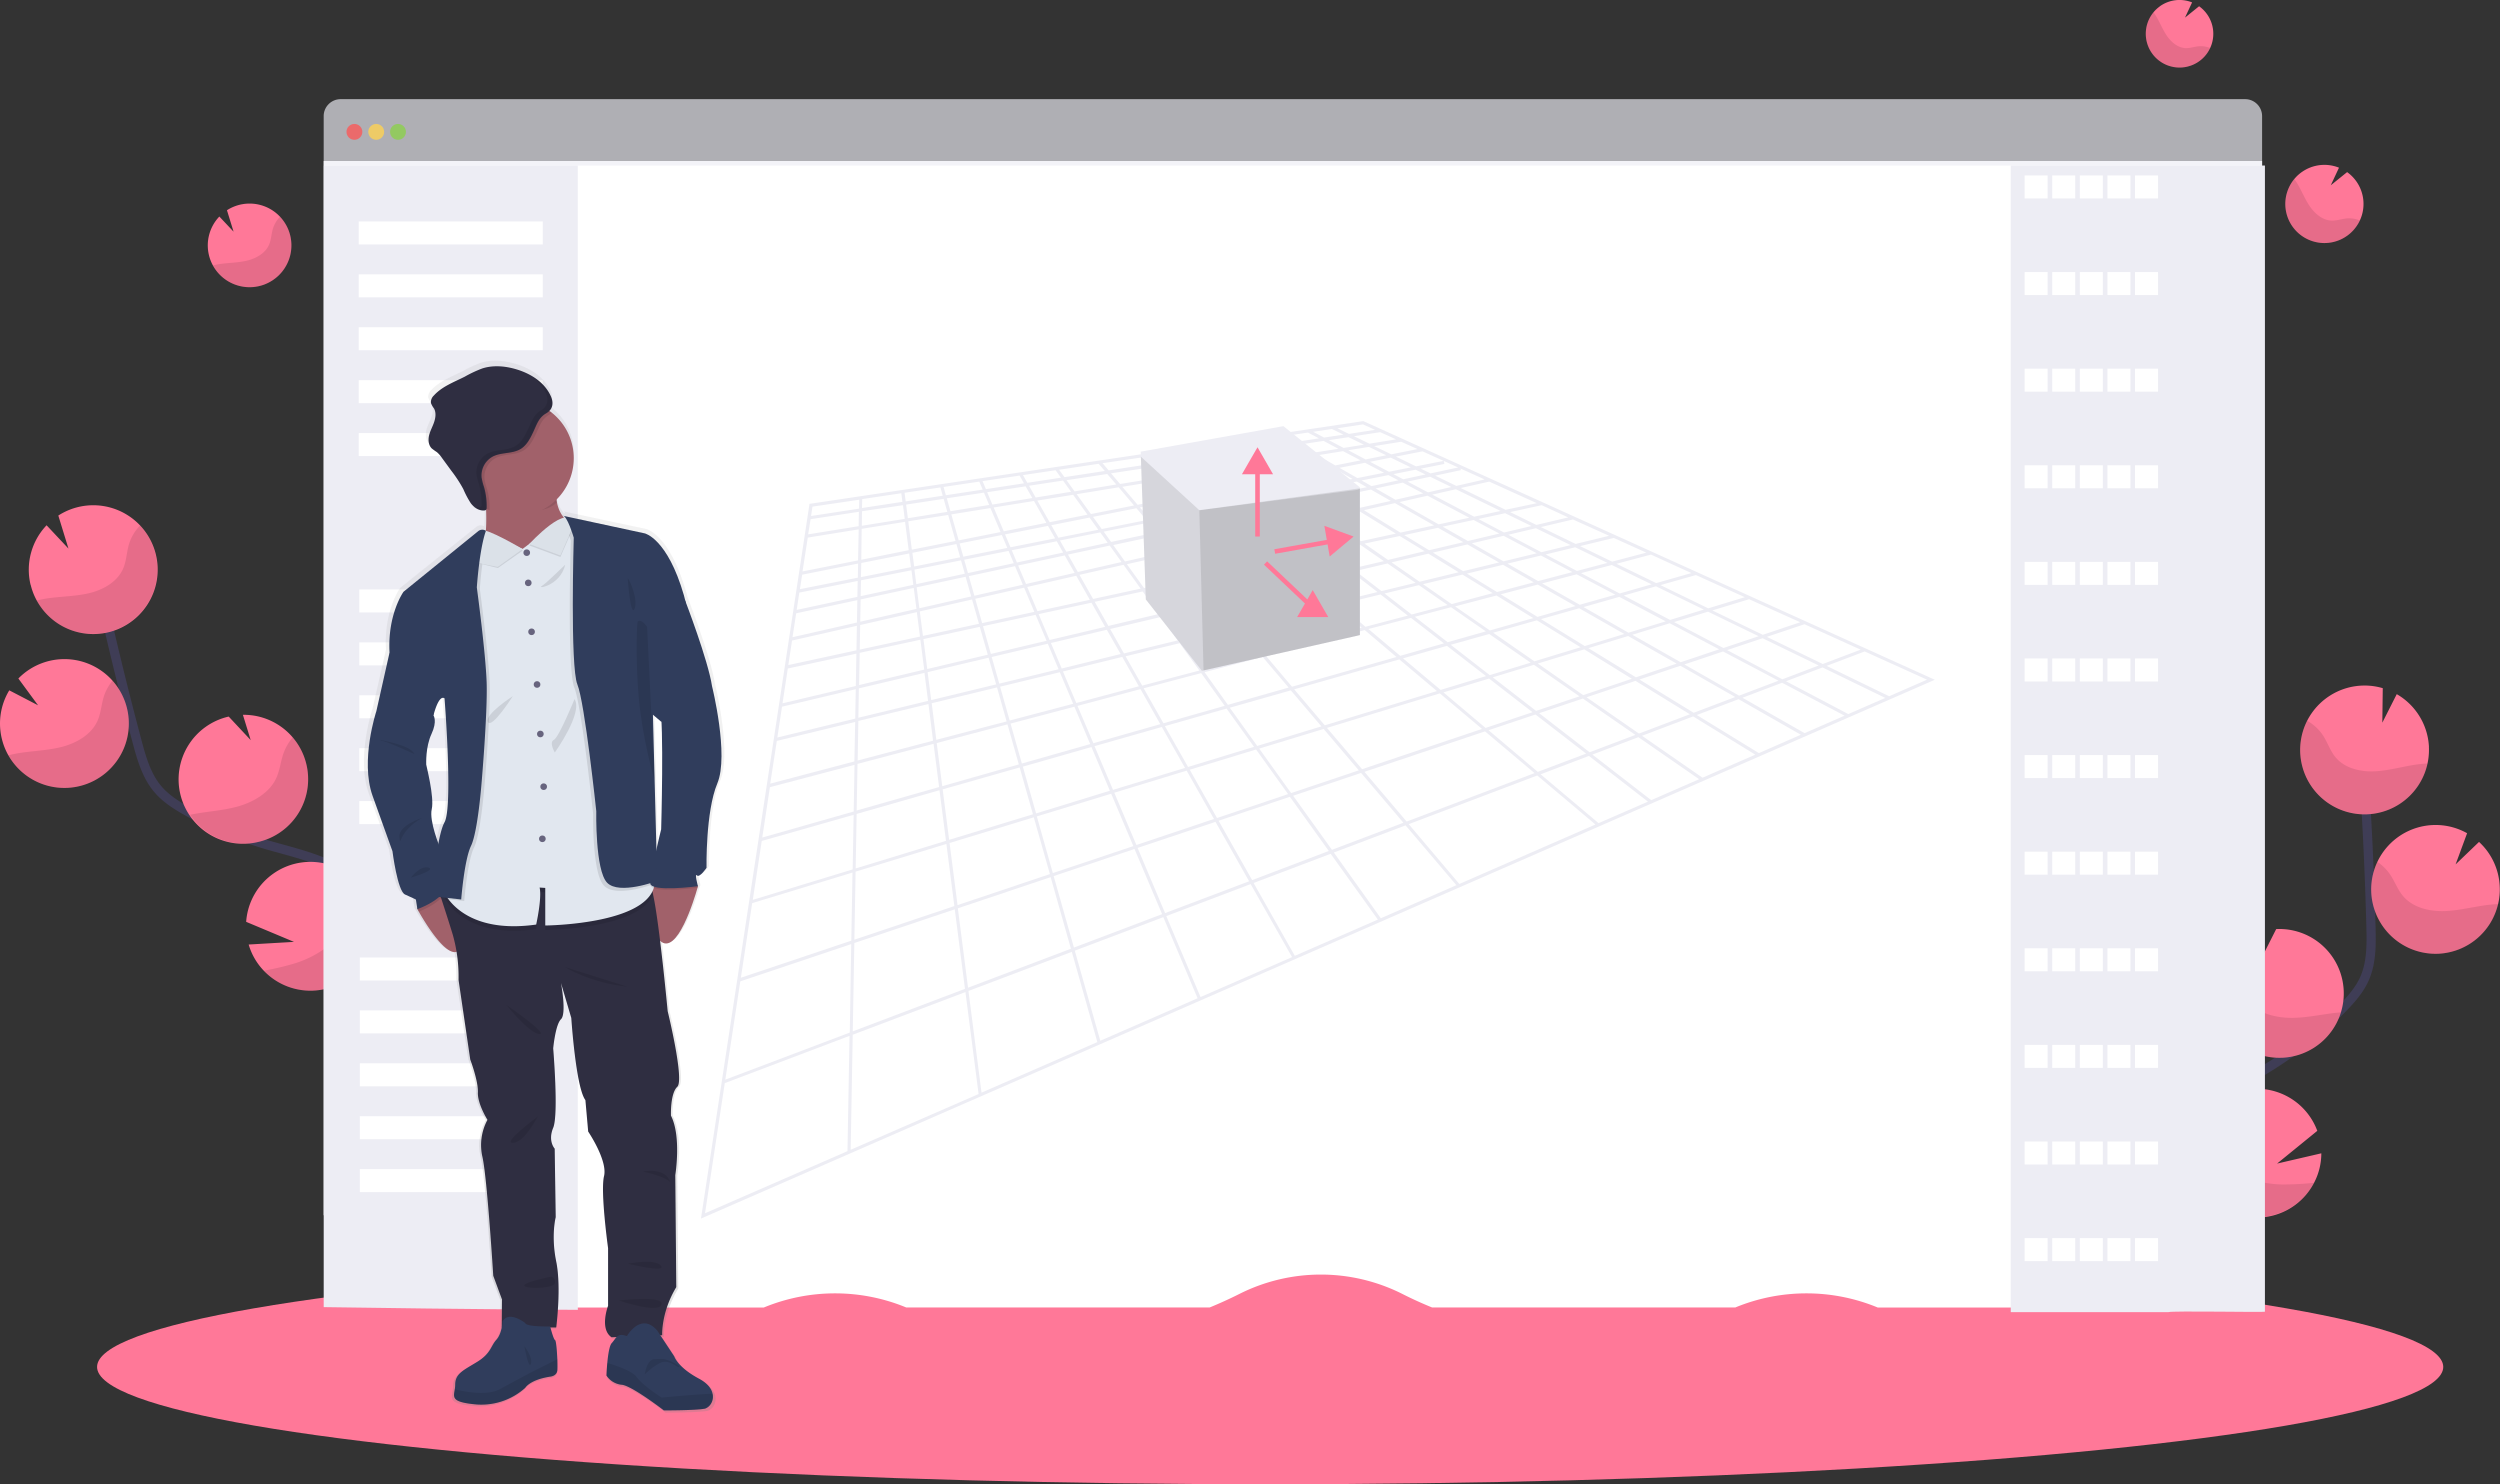 <?xml version="1.0" encoding="UTF-8" standalone="no"?>
<svg
   xmlns:dc="http://purl.org/dc/elements/1.1/"
   xmlns:cc="http://creativecommons.org/ns#"
   xmlns:rdf="http://www.w3.org/1999/02/22-rdf-syntax-ns#"
   xmlns:svg="http://www.w3.org/2000/svg"
   xmlns="http://www.w3.org/2000/svg"
   xmlns:sodipodi="http://sodipodi.sourceforge.net/DTD/sodipodi-0.dtd"
   xmlns:inkscape="http://www.inkscape.org/namespaces/inkscape"
   data-name="Layer 1"
   width="1086.87"
   height="645.26"
   viewBox="0 0 1086.87 645.26"
   version="1.1"
   id="svg359"
   sodipodi:docname="3dmodel_illustration.svg"
   inkscape:version="1.0.2-2 (e86c870879, 2021-01-15)">
  <rect x="0" y="0" width="1086.87" height="645.26" fill="#333333" stroke="none"/>
  <sodipodi:namedview
     pagecolor="#ffffff"
     bordercolor="#666666"
     borderopacity="1"
     objecttolerance="10"
     gridtolerance="10"
     guidetolerance="10"
     inkscape:pageopacity="0"
     inkscape:pageshadow="2"
     inkscape:window-width="1920"
     inkscape:window-height="986"
     id="namedview361"
     showgrid="false"
     inkscape:zoom="0.44820176"
     inkscape:cx="373.20914"
     inkscape:cy="325.70575"
     inkscape:window-x="-11"
     inkscape:window-y="-11"
     inkscape:window-maximized="1"
     inkscape:current-layer="svg359"
     inkscape:document-rotation="0" />
  <defs
     id="defs9">
    <linearGradient
       id="a2e0af23-4ced-4921-9ce0-827007506601-526"
       x1="1755.38"
       y1="741.53"
       x2="1755.38"
       y2="284.16"
       gradientTransform="translate(-1462.23)"
       gradientUnits="userSpaceOnUse">
      <stop
         offset="0"
         stop-color="gray"
         stop-opacity="0.25"
         id="stop2" />
      <stop
         offset="0.54"
         stop-color="gray"
         stop-opacity="0.12"
         id="stop4" />
      <stop
         offset="1"
         stop-color="gray"
         stop-opacity="0.1"
         id="stop6" />
    </linearGradient>
  </defs>
  <title
     id="title11">3d modeling</title>
  <path
     d="M1034.91,695.5c5.94-11-.8-24.46-8.54-34.27s-17.18-20-17-32.49c.29-18,19.34-28.55,34.57-38.07a169.08,169.08,0,0,0,31-24.95c3.73-3.82,7.35-7.9,9.53-12.77,3.15-7,3.06-15,2.86-22.69q-1-38.43-3.79-76.78"
     transform="translate(-56.56 -127.37)"
     fill="none"
     stroke="#3f3d56"
     stroke-miterlimit="10"
     stroke-width="4"
     id="path13" />
  <path
     d="M1112.54,452.08a28,28,0,0,0-14-22.93l-6.27,12.4.19-15a28,28,0,1,0,20.06,25.55Z"
     transform="translate(-56.56 -127.37)"
     fill="#ff7898"
     id="path15" />
  <path
     d="M1062.61,641.57A28,28,0,1,1,1064,619l-17.48,14.23,19.23-4.46A27.66,27.66,0,0,1,1062.61,641.57Z"
     transform="translate(-56.56 -127.37)"
     fill="#ff7898"
     id="path17" />
  <path
     d="M1048.79,587.21a28,28,0,0,1-29.28-26.66,27.65,27.65,0,0,1,2.42-12.75,28,28,0,0,1,18-15.51l-.14,11.54,6.34-12.55h.07a28,28,0,1,1,2.62,55.94Z"
     transform="translate(-56.56 -127.37)"
     fill="#ff7898"
     id="path19" />
  <path
     d="M1116.75,542a28,28,0,1,1,12.38-52.39l-5,13.55,10.18-9.77a27.92,27.92,0,0,1,9,19.33,27.34,27.34,0,0,1-.71,7.71A28,28,0,0,1,1116.75,542Z"
     transform="translate(-56.56 -127.37)"
     fill="#ff7898"
     id="path21" />
  <path
     d="M1108.77,459.54c-6.46.71-12.74,2.72-19.23,3.13s-13.6-1.16-17.71-6.2c-2.21-2.71-3.31-6.15-5.18-9.11a19.94,19.94,0,0,0-7.05-6.64,28,28,0,1,0,52.34,18.59C1110.88,459.35,1109.82,459.43,1108.77,459.54Z"
     transform="translate(-56.56 -127.37)"
     opacity="0.1"
     id="path23" />
  <path
     d="M1116.75,542a28,28,0,0,1-26.63-39.94,20.7,20.7,0,0,1,5.63,5.64c2,3,3.2,6.49,5.55,9.25,4.35,5.13,11.8,6.81,18.56,6.49s13.28-2.22,20-2.84c.93-.08,1.88-.15,2.82-.17A28,28,0,0,1,1116.75,542Z"
     transform="translate(-56.56 -127.37)"
     opacity="0.1"
     id="path25" />
  <path
     d="M1048.79,587.21a28,28,0,0,1-29.28-26.66,27.65,27.65,0,0,1,2.42-12.75,22.75,22.75,0,0,1,5.92,5.69c2.17,3.07,3.53,6.6,6.07,9.44,4.72,5.26,12.66,7.11,19.82,6.94,6.94-.15,13.61-1.85,20.5-2.38A28,28,0,0,1,1048.79,587.21Z"
     transform="translate(-56.56 -127.37)"
     opacity="0.1"
     id="path27" />
  <path
     d="M1062.61,641.57a28,28,0,0,1-51-22.84,27.93,27.93,0,0,1,6.14,5.48c2.66,3.25,4.42,6.92,7.5,9.95,5.72,5.61,15,7.93,23.19,8.15A121.6,121.6,0,0,0,1062.61,641.57Z"
     transform="translate(-56.56 -127.37)"
     opacity="0.1"
     id="path29" />
  <ellipse
     cx="552.2"
     cy="594.27"
     rx="510"
     ry="51"
     fill="#ff7898"
     opacity="0.1"
     id="ellipse31"
     style="opacity:1" />
  <g
     opacity="0.1"
     id="g37"
     style="opacity:1">
    <path
       d="M147.41,238.36a18.18,18.18,0,0,1,4.51-16.85l6.18,6.57-2.87-9.31a18.18,18.18,0,1,1-7.82,19.59Z"
       transform="translate(-56.56 -127.37)"
       fill="#ff7898"
       id="path33" />
    <path
       d="M151.13,242.32c4.15-.74,8.44-.64,12.55-1.58s8.27-3.21,9.9-7.1c.88-2.1.94-4.44,1.56-6.63a12.89,12.89,0,0,1,3.18-5.43,18.19,18.19,0,1,1-29.21,21.17C149.78,242.59,150.45,242.44,151.13,242.32Z"
       transform="translate(-56.56 -127.37)"
       opacity="0.1"
       id="path35" />
  </g>
  <g
     opacity="0.1"
     id="g43"
     style="opacity:1">
    <path
       d="M995.57,130.09a14.71,14.71,0,0,1,14-1.67l-3.09,6.61,6.13-4.94a14.68,14.68,0,1,1-17,0Z"
       transform="translate(-56.56 -127.37)"
       fill="#ff7898"
       id="path39" />
    <path
       d="M993.72,134.07c1.8,2.89,3,6.13,4.94,8.94s4.89,5.24,8.3,5.29c1.83,0,3.61-.62,5.43-.81a10.56,10.56,0,0,1,5,.75,14.69,14.69,0,1,1-24.63-15.56C993.11,133.13,993.43,133.59,993.72,134.07Z"
       transform="translate(-56.56 -127.37)"
       opacity="0.1"
       id="path41" />
  </g>
  <g
     opacity="0.1"
     id="g49"
     style="opacity:1">
    <path
       d="M1057.23,202.2a17,17,0,0,1,16.2-1.93l-3.57,7.65,7.1-5.73a17,17,0,1,1-19.73,0Z"
       transform="translate(-56.56 -127.37)"
       fill="#ff7898"
       id="path45" />
    <path
       d="M1055.08,206.8c2.09,3.35,3.48,7.11,5.73,10.36s5.65,6.06,9.6,6.13c2.13,0,4.18-.73,6.3-.95a12.15,12.15,0,0,1,5.81.88,17,17,0,1,1-28.52-18C1054.38,205.72,1054.74,206.25,1055.08,206.8Z"
       transform="translate(-56.56 -127.37)"
       opacity="0.1"
       id="path47" />
  </g>
  <g
     opacity="0.2"
     id="g69"
     style="opacity:1">
    <path
       d="M213,593.31c-8.79-8.87-6.13-23.7-1.47-35.29s10.84-24,7.12-36c-5.34-17.14-26.61-21.94-43.9-26.77A168.59,168.59,0,0,1,138,480.1c-4.66-2.6-9.28-5.5-12.75-9.56-5-5.84-7.17-13.53-9.15-21q-9.89-37.14-18-74.72"
       transform="translate(-56.56 -127.37)"
       fill="none"
       stroke="#3f3d56"
       stroke-miterlimit="10"
       stroke-width="4"
       id="path51" />
    <path
       d="M69.87,381.68a28,28,0,0,1,6.94-25.95l9.51,10.13-4.41-14.35a28,28,0,1,1-12,30.17Z"
       transform="translate(-56.56 -127.37)"
       fill="#ff7898"
       id="path53" />
    <path
       d="M171.24,549.38a28,28,0,1,0-7.66-21.24l20.79,8.71L164.66,538A27.72,27.72,0,0,0,171.24,549.38Z"
       transform="translate(-56.56 -127.37)"
       fill="#ff7898"
       id="path55" />
    <path
       d="M169.16,493.33a28,28,0,0,0-7-55.2l3.39,11L156,438.91l-.07,0a28,28,0,1,0,13.27,54.4Z"
       transform="translate(-56.56 -127.37)"
       fill="#ff7898"
       id="path57" />
    <path
       d="M91.2,469.12a28,28,0,1,0-26.66-46.77L73.11,434l-12.52-6.51a27.91,27.91,0,0,0-3.22,21.1,27.54,27.54,0,0,0,2.85,7.2A28,28,0,0,0,91.2,469.12Z"
       transform="translate(-56.56 -127.37)"
       fill="#ff7898"
       id="path59" />
    <path
       d="M75.59,387.77c6.4-1.14,13-1,19.33-2.43s12.73-4.94,15.24-10.93c1.36-3.23,1.45-6.84,2.4-10.21a20.07,20.07,0,0,1,4.89-8.36,28,28,0,1,1-45,32.6C73.51,388.19,74.55,388,75.59,387.77Z"
       transform="translate(-56.56 -127.37)"
       opacity="0.1"
       id="path61" />
    <path
       d="M91.2,469.12a28,28,0,0,0,14.28-45.83,20.69,20.69,0,0,0-3.81,7c-1.06,3.44-1.24,7.12-2.71,10.44-2.74,6.15-9.41,9.86-16,11.47s-13.37,1.61-20,2.91c-.92.19-1.84.39-2.76.64A28,28,0,0,0,91.2,469.12Z"
       transform="translate(-56.56 -127.37)"
       opacity="0.1"
       id="path63" />
    <path
       d="M169.16,493.33a28,28,0,0,0,14.65-45.39,22.58,22.58,0,0,0-4.07,7.13c-1.22,3.56-1.53,7.33-3.17,10.77-3,6.37-10.14,10.39-17,12.25-6.7,1.81-13.58,2.06-20.34,3.5A28,28,0,0,0,169.16,493.33Z"
       transform="translate(-56.56 -127.37)"
       opacity="0.1"
       id="path65" />
    <path
       d="M171.24,549.38a28,28,0,0,0,42.52-36.31,27.5,27.5,0,0,0-4.35,7c-1.64,3.86-2.28,7.88-4.39,11.65-3.9,7-12.11,11.84-19.94,14.37A122.41,122.41,0,0,1,171.24,549.38Z"
       transform="translate(-56.56 -127.37)"
       opacity="0.1"
       id="path67" />
  </g>
  <path
     d="M1040,197.35l-.22,498.29c-35,0,0,0-35.34.18H872.93l-.4-.16a81.06,81.06,0,0,0-61.23,0l-.33.14H679.18q-6.66-2.7-13-5.92a78.73,78.73,0,0,0-70.74,0q-6.39,3.21-13,5.92H450.55l-.33-.14a81.06,81.06,0,0,0-61.23,0l-.4.16H257.1a177,177,0,0,1-59.81-40.18V197.35Z"
     transform="translate(-56.56 -127.37)"
     fill="#fff"
     id="path71" />
  <path
     d="M1040,177.86v21.49H197.28V177.86a7.37,7.37,0,0,1,7.38-7.38H1032.6A7.37,7.37,0,0,1,1040,177.86Z"
     transform="translate(-56.56 -127.37)"
     fill="#ededf4"
     id="path73"
     style="opacity:0.667" />
  <circle
     cx="154.08"
     cy="57.33"
     r="3.45"
     fill="#fa5959"
     opacity="0.8"
     id="circle75" />
  <circle
     cx="163.56"
     cy="57.33"
     r="3.45"
     fill="#fed253"
     opacity="0.8"
     id="circle77" />
  <circle
     cx="173.03"
     cy="57.33"
     r="3.45"
     fill="#8ccf4d"
     opacity="0.8"
     id="circle79" />
  <path
     d="M307.76,199.35V696.82s-45-.18-110.47-1.18V199.35Z"
     transform="translate(-56.56 -127.37)"
     fill="#ededf4"
     id="path81" />
  <path
     d="M1041.23,199.35V697.64c-.42.31-40.24-.46-42,.18h-68.5V199.35Z"
     transform="translate(-56.56 -127.37)"
     fill="#ededf4"
     id="path83" />
  <rect
     x="155.96"
     y="96.27"
     width="80"
     height="10"
     fill="#fff"
     id="rect85" />
  <rect
     x="155.96"
     y="119.27"
     width="80"
     height="10"
     fill="#fff"
     id="rect87" />
  <rect
     x="155.96"
     y="142.27"
     width="80"
     height="10"
     fill="#fff"
     id="rect89" />
  <rect
     x="155.96"
     y="165.27"
     width="80"
     height="10"
     fill="#fff"
     id="rect91" />
  <rect
     x="155.96"
     y="188.27"
     width="80"
     height="10"
     fill="#fff"
     id="rect93" />
  <rect
     x="156.2"
     y="256.27"
     width="80"
     height="10"
     fill="#fff"
     id="rect95" />
  <rect
     x="156.2"
     y="279.27"
     width="80"
     height="10"
     fill="#fff"
     id="rect97" />
  <rect
     x="156.2"
     y="302.27"
     width="80"
     height="10"
     fill="#fff"
     id="rect99" />
  <rect
     x="156.2"
     y="325.27"
     width="80"
     height="10"
     fill="#fff"
     id="rect101" />
  <rect
     x="156.2"
     y="348.27"
     width="80"
     height="10"
     fill="#fff"
     id="rect103" />
  <rect
     x="156.43"
     y="416.27"
     width="80"
     height="10"
     fill="#fff"
     id="rect105" />
  <rect
     x="156.43"
     y="439.27"
     width="80"
     height="10"
     fill="#fff"
     id="rect107" />
  <rect
     x="156.43"
     y="462.27"
     width="80"
     height="10"
     fill="#fff"
     id="rect109" />
  <rect
     x="156.43"
     y="485.27"
     width="80"
     height="10"
     fill="#fff"
     id="rect111" />
  <rect
     x="156.43"
     y="508.27"
     width="80"
     height="10"
     fill="#fff"
     id="rect113" />
  <rect
     x="880.2"
     y="76.27"
     width="10"
     height="10"
     fill="#fff"
     id="rect115" />
  <rect
     x="892.2"
     y="76.27"
     width="10"
     height="10"
     fill="#fff"
     id="rect117" />
  <rect
     x="904.2"
     y="76.27"
     width="10"
     height="10"
     fill="#fff"
     id="rect119" />
  <rect
     x="916.2"
     y="76.27"
     width="10"
     height="10"
     fill="#fff"
     id="rect121" />
  <rect
     x="928.2"
     y="76.27"
     width="10"
     height="10"
     fill="#fff"
     id="rect123" />
  <rect
     x="880.2"
     y="118.27"
     width="10"
     height="10"
     fill="#fff"
     id="rect125" />
  <rect
     x="892.2"
     y="118.27"
     width="10"
     height="10"
     fill="#fff"
     id="rect127" />
  <rect
     x="904.2"
     y="118.27"
     width="10"
     height="10"
     fill="#fff"
     id="rect129" />
  <rect
     x="916.2"
     y="118.27"
     width="10"
     height="10"
     fill="#fff"
     id="rect131" />
  <rect
     x="928.2"
     y="118.27"
     width="10"
     height="10"
     fill="#fff"
     id="rect133" />
  <rect
     x="880.2"
     y="160.27"
     width="10"
     height="10"
     fill="#fff"
     id="rect135" />
  <rect
     x="892.2"
     y="160.27"
     width="10"
     height="10"
     fill="#fff"
     id="rect137" />
  <rect
     x="904.2"
     y="160.27"
     width="10"
     height="10"
     fill="#fff"
     id="rect139" />
  <rect
     x="916.2"
     y="160.27"
     width="10"
     height="10"
     fill="#fff"
     id="rect141" />
  <rect
     x="928.2"
     y="160.27"
     width="10"
     height="10"
     fill="#fff"
     id="rect143" />
  <rect
     x="880.2"
     y="202.27"
     width="10"
     height="10"
     fill="#fff"
     id="rect145" />
  <rect
     x="892.2"
     y="202.27"
     width="10"
     height="10"
     fill="#fff"
     id="rect147" />
  <rect
     x="904.2"
     y="202.27"
     width="10"
     height="10"
     fill="#fff"
     id="rect149" />
  <rect
     x="916.2"
     y="202.27"
     width="10"
     height="10"
     fill="#fff"
     id="rect151" />
  <rect
     x="928.2"
     y="202.27"
     width="10"
     height="10"
     fill="#fff"
     id="rect153" />
  <rect
     x="880.2"
     y="244.27"
     width="10"
     height="10"
     fill="#fff"
     id="rect155" />
  <rect
     x="892.2"
     y="244.27"
     width="10"
     height="10"
     fill="#fff"
     id="rect157" />
  <rect
     x="904.2"
     y="244.27"
     width="10"
     height="10"
     fill="#fff"
     id="rect159" />
  <rect
     x="916.2"
     y="244.27"
     width="10"
     height="10"
     fill="#fff"
     id="rect161" />
  <rect
     x="928.2"
     y="244.27"
     width="10"
     height="10"
     fill="#fff"
     id="rect163" />
  <rect
     x="880.2"
     y="286.27"
     width="10"
     height="10"
     fill="#fff"
     id="rect165" />
  <rect
     x="892.2"
     y="286.27"
     width="10"
     height="10"
     fill="#fff"
     id="rect167" />
  <rect
     x="904.2"
     y="286.27"
     width="10"
     height="10"
     fill="#fff"
     id="rect169" />
  <rect
     x="916.2"
     y="286.27"
     width="10"
     height="10"
     fill="#fff"
     id="rect171" />
  <rect
     x="928.2"
     y="286.27"
     width="10"
     height="10"
     fill="#fff"
     id="rect173" />
  <rect
     x="880.2"
     y="328.27"
     width="10"
     height="10"
     fill="#fff"
     id="rect175" />
  <rect
     x="892.2"
     y="328.27"
     width="10"
     height="10"
     fill="#fff"
     id="rect177" />
  <rect
     x="904.2"
     y="328.27"
     width="10"
     height="10"
     fill="#fff"
     id="rect179" />
  <rect
     x="916.2"
     y="328.27"
     width="10"
     height="10"
     fill="#fff"
     id="rect181" />
  <rect
     x="928.2"
     y="328.27"
     width="10"
     height="10"
     fill="#fff"
     id="rect183" />
  <rect
     x="880.2"
     y="370.27"
     width="10"
     height="10"
     fill="#fff"
     id="rect185" />
  <rect
     x="892.2"
     y="370.27"
     width="10"
     height="10"
     fill="#fff"
     id="rect187" />
  <rect
     x="904.2"
     y="370.27"
     width="10"
     height="10"
     fill="#fff"
     id="rect189" />
  <rect
     x="916.2"
     y="370.27"
     width="10"
     height="10"
     fill="#fff"
     id="rect191" />
  <rect
     x="928.2"
     y="370.27"
     width="10"
     height="10"
     fill="#fff"
     id="rect193" />
  <rect
     x="880.2"
     y="412.27"
     width="10"
     height="10"
     fill="#fff"
     id="rect195" />
  <rect
     x="892.2"
     y="412.27"
     width="10"
     height="10"
     fill="#fff"
     id="rect197" />
  <rect
     x="904.2"
     y="412.27"
     width="10"
     height="10"
     fill="#fff"
     id="rect199" />
  <rect
     x="916.2"
     y="412.27"
     width="10"
     height="10"
     fill="#fff"
     id="rect201" />
  <rect
     x="928.2"
     y="412.27"
     width="10"
     height="10"
     fill="#fff"
     id="rect203" />
  <rect
     x="880.2"
     y="454.27"
     width="10"
     height="10"
     fill="#fff"
     id="rect205" />
  <rect
     x="892.2"
     y="454.27"
     width="10"
     height="10"
     fill="#fff"
     id="rect207" />
  <rect
     x="904.2"
     y="454.27"
     width="10"
     height="10"
     fill="#fff"
     id="rect209" />
  <rect
     x="916.2"
     y="454.27"
     width="10"
     height="10"
     fill="#fff"
     id="rect211" />
  <rect
     x="928.2"
     y="454.27"
     width="10"
     height="10"
     fill="#fff"
     id="rect213" />
  <rect
     x="880.2"
     y="496.27"
     width="10"
     height="10"
     fill="#fff"
     id="rect215" />
  <rect
     x="892.2"
     y="496.27"
     width="10"
     height="10"
     fill="#fff"
     id="rect217" />
  <rect
     x="904.2"
     y="496.27"
     width="10"
     height="10"
     fill="#fff"
     id="rect219" />
  <rect
     x="916.2"
     y="496.27"
     width="10"
     height="10"
     fill="#fff"
     id="rect221" />
  <rect
     x="928.2"
     y="496.27"
     width="10"
     height="10"
     fill="#fff"
     id="rect223" />
  <rect
     x="880.2"
     y="538.27"
     width="10"
     height="10"
     fill="#fff"
     id="rect225" />
  <rect
     x="892.2"
     y="538.27"
     width="10"
     height="10"
     fill="#fff"
     id="rect227" />
  <rect
     x="904.2"
     y="538.27"
     width="10"
     height="10"
     fill="#fff"
     id="rect229" />
  <rect
     x="916.2"
     y="538.27"
     width="10"
     height="10"
     fill="#fff"
     id="rect231" />
  <rect
     x="928.2"
     y="538.27"
     width="10"
     height="10"
     fill="#fff"
     id="rect233" />
  <path
     d="M649.25,310.44l-31.57,4.72-65.15,9.73L409,346.34l-.51.07-47,309.5-.19,1.23,535-233.62,1.42-.62Zm216.23,99.37L849,416.05l-24.3-11.81,16.35-5.49ZM604.11,323.29l.54-.08,6,3.71-4.09.66-7.28,1.17,0,0-5.57-3.85,8.54-1.3ZM599,330.21l5.29,3.66,2.67,1.85-2.67.53-2,.4L597,337.7l-7.66-5.93,9.06-1.46h0Zm8.34-1.35h0l5.15-.84,8.09,5-11.75,2.34-2.59-1.79-5.29-3.66Zm22.87-3.7,10.24-1.65,7.63,4-11,2.19-4.1-2.34-3.64-2.08Zm9.68,7.75,0,0,4.71,2.69-1.08.22-11.87,2.36-7.37-4.53,12.54-2.49ZM606,344.72l10.81-2.16,1.6,1.12h0l.37.25,2.31,1.6-11,2.37L607,345.46l-.23-.19Zm12.69-2.53,12.69-2.53,3,1.84.56.34.86.53L623,345.14l-2.12-1.47h0l-.38-.27ZM578,418.88l-24.88,6.56-7.21-12.75L569.42,407Zm-9.4-13.11-23.4,5.68-6-10.63,21.64-5.12.46-.11,5.73,8,0,.07Zm75.53-44.33,2.3,1.6-5.7,1.23L634,365.71l-.72.16-1.83-1.42-2.12-1.65-9-7,11.75-2.68,8.42,5.83h0Zm-41.36-1.6,1.54-.35,14.34-3.27,8.92,6.91,2.12,1.65,1.9,1.47-16.88,3.65-2.39-2-1.62-1.36-7-5.88ZM633,367.35l1.55,1.2.54.42,7.66,5.93L625.45,379,616,371Zm-20,2.92-5.47,1.18-.1,0-28.67,6.2-1.19.26-8.78-10.35,9.65-2.2L601,360.22Zm-34.2,8.8,27.56-6h0l2.37-.51,5.59-1.21,9.49,8-6.34,1.5-2.33.55-28.82,6.82-7.52-8.86-.23-.27Zm15.34,20.51-14.7,3.56-9.4,2.28-7.31-10.17,16.39-3.88,6.7-1.58Zm-14.67,5,15.67-3.79,9.42,11.11-24.72,6.52-.42.11-8.52-11.87Zm7.86-15.12,29-6.86,2.33-.55,6.45-1.53,10.68,9-4.65,1.13-9,2.17h0l-26.54,6.44Zm39.47-9.34,17.35-4.1,3.65,2.83,7.62,5.91-7.62,1.85-10.33,2.5Zm21-3-1.93-1.5,1.93-.46,12-2.83,12.18,8.43-14.82,3.59Zm0-3.38-3.33.79-8.3-6.43L634.72,367l3.68-.8,9.36-2,.17,0,10.28,7.12Zm-28.83-19L611.54,349l11.12-2.39,7.9,5.47Zm-1.74.4-12.93,2.95-2,.45-.86.2-7.12-6,8-1.72,2-.43,5.52-1.19Zm-17.48,4L578.36,364l-10.62,2.42L562,359.67l16.12-3.47,14.42-3.11Zm-33.48,7.63-12.16,2.77-8.46,1.93-5.12-7.13,13.3-2.86L560.5,360Zm-12.11,4.18,13.11-3L576,378.26l-21.47,4.65-.6.13-7.45-10.38ZM577,379.45l1.82,2.14,5.95,7L579.05,390,561.82,394l-7-9.78ZM596.6,400.4l24.58-6h0l10.65-2.59,5.24-1.27,10.68,9,.8.67-.8.21-41.76,11Zm51.16-2.62-9-7.6,9-2.18,9-2.19L668.6,395l-18.41,4.86Zm10.73-12.39,14.94-3.62,12.48,8.64-15.63,4.12Zm16.74-4.05,17.16-4.16,13.12,8.06L687.66,390Zm-1.52-1.06-12.16-8.42,16-3.79,13.16,8.09ZM660,370.8l-10.24-7.09,15.33-3.31L675.92,367Zm-11.79-8.16-.47-.33-13.84-9.58,13.66-3.12.18.11,15.65,9.63Zm-15.85-11-7.87-5.45,13-2.8,8.41,5.17Zm-27.36-6h0l3.33,2.57-4.1.88-2,.43-9.32,2-4.1-3.45,5-1h0l1.84-.36.08,0,6.45-1.29,2-.39,0,0,.54.43h0Zm-27,4.6,9.11-1.82,4.13,3.48-13.12,2.83L561,358.48l-3.47-4.09Zm-18.51,8.5-5.75,1.24-14.13,3-3.21-4.48,17.17-3.43,2.43-.48Zm-21.35,4.6-18,3.87-2.77-4.88,17.52-3.5Zm.88,1.22,5.13,7.15-19,4.33-4.28-7.57Zm6,8.36,7.44,10.36-20.68,4.48-5.92-10.47Zm8.32,11.59,1.31,1.79v0l5.71,8-.53.12-21.41,5.07-5.93-10.49Zm-9.58,27.2L518.13,418l-4.69-11.09,24.3-5.75Zm.7,1.25,7.23,12.77L524.47,433l-5.79-13.7Zm7.93,14L561,442.2l-29.1,8.28L525,434.26Zm1.38-.36,25-6.6L589,434.23l-26.63,7.58Zm26.47-7L605.51,413l11.28,13.29-26.41,7.51Zm26.78-7,0,0,40.77-10.76,2.09-.55L663.67,413l-45.42,12.92Zm44.46-11.77L670,396l14.3,11.08-19,5.41Zm20.18-5.32,15.74-4.15,15.14,10.49-16.61,4.72ZM689.15,391l18-4.74,16,9.83-18.87,5.37ZM709,385.75l16.1-4.24,16.39,9.35-16.53,4.7Zm-1.62-1-13.07-8L710,372.91l13.37,7.63Zm-14.72-9.06-13.15-8.08,15-3.55,13.75,7.84Zm-14.81-9.11L667.06,360l14.68-3.18,11,6.27Zm-12.46-7.66-15.86-9.75L663,346.1l17,9.68Zm-17.54-10.79-.06,0L639.44,343l8.32-1.79,4.82-1,8.63,4.93Zm-.06-8.35-4.48,1-.1,0L637.74,342l-.63-.39-.58-.36-3.15-1.94,11.54-2.3,1.51-.3,4.35,2.48Zm-18.1-1.19-12.54,2.5-6.73-4.67,11.9-2.36Zm-14.42,2.87-10.67,2.13-.31-.24-2-1.55-3.86-3,3.86-.77,2-.4,4.24-.84Zm-13,2.09.52.4-.52.1L587.49,347l-5.78-4.87,14.9-3Zm-16.5,3.79-8,1.61h0l-21.17,4.22-3.15-3.71L552.14,348l1.18-.23,19-3.78h0l7.67-1.53Zm-32.31,4.34,1.53,1.8-1.45.29-18,3.6-3.8-5.3,18.89-3.75Zm-19.42,6-17.35,3.46-3.08-5.44,16.63-3.31Zm-18.78,3.75-19.4,3.87-2.36-5.6L512.17,356Zm.72,1.26,2.77,4.9-20.09,4.33-2.25-5.33Zm3.48,6.16,4.3,7.59-21.15,4.82-3.4-8.05Zm5,8.84,5.91,10.45-22.78,4.93-4.44-10.52Zm6.62,11.71L537,399.9l-24.13,5.71-4.76-11.26Zm-14.3,28.93L491,424.58,487.7,413l24.38-5.77Zm.54,1.29,5.8,13.72-27.6,7.28-4.17-14.71Zm6.34,15,6.87,16.24-29.72,8.45-4.91-17.37Zm7.41,17.52,8,19L507,481l-5.76-20.33Zm1.34-.38,29.26-8.33,10.07,17.79-31.3,9.54ZM563,443.05l26.8-7.63,11.94,16.64-28.68,8.75Zm28.21-8,26.53-7.54,13.29,15.65-27.9,8.51Zm28-8,45.71-13,16.34,13.76L632.5,442.7Zm47.31-13.46,19.1-5.43,17,13.15-19.75,6Zm20.74-5.9L704,403l18,12.46-17.78,5.42Zm18.45-5.24,19-5.4,19,11.71-20.08,6.12Zm20.79-5.92,16.62-4.72L762.72,403l-17.19,5.24ZM745,391.29l15.56-4.43,20.17,10.64-16.18,4.94Zm-1.67-1L727,381l15-3.95,16.83,8.87ZM725.26,380l-13.32-7.59,14.56-3.53,13.65,7.2Zm-15.06-8.59-13.75-7.84,13.8-3.26,14.41,7.6Zm-15.5-8.84-10.94-6.24,13.44-2.9,11.2,5.9ZM682,355.34l-17-9.69,12.16-2.78,18.16,9.58Zm-18.77-10.7-8.6-4.91,11.77-2.54,8.9,4.7Zm-10.4-5.93-4.31-2.46,11.67-2.33,4.31,2.27Zm-6.13-3.5-7.79-4.45,11.11-2.2,8.24,4.34ZM635,330.13l-12.44,2.48-8-4.92,12.59-2Zm-39.83,7.93L580.36,341l-7.76-6.53,14.84-2.4Zm-16.53,3.29-7.58,1.51-17.78,3.53-2.15.43L544.49,339l8.48-1.37,10.53-1.7,7.3-1.18Zm-29.06,5.77-18.74,3.73-6.2-8.63,18.27-3Zm-20.23,4-16.46,3.27L507.54,345l15.57-2.52Zm-17.89,3.56-18.51,3.68L488.56,348l17.52-2.83Zm-19.9,4-18.21,3.62L470.15,351l17-2.75Zm.55,1.29,2.37,5.6-19.12,3.81-1.63-5.75Zm2.92,6.9,2.26,5.35-19.91,4.29-1.64-5.79Zm2.81,6.64,3.4,8.06-21.07,4.8-2.42-8.53Zm3.95,9.35,4.44,10.51-22.69,4.9-3-10.57Zm5,11.8,4.77,11.28-24.22,5.73-3.41-12.07ZM489.64,424.9l-28.24,6.84-1.56-12.16,26.51-6.27Zm.37,1.33L494.18,441,463.62,449l-2-15.9Zm4.55,16.06,4.93,17.4-33.29,9.47-2.4-18.76Zm5.3,18.73,5.77,20.36-36.43,11.1-2.82-21.94ZM506,482.7l7,24.68-40.15,13.48-3.47-27Zm1.32-.4,32.33-9.86,9.63,22.77-35,11.73ZM541,472l31.45-9.59,11.88,21-33.72,11.32Zm32.8-10,28.84-8.79,13.92,19.39L585.65,483ZM604,452.82l28-8.54,15.3,18-29.43,9.88Zm29.46-9,49.07-15,18.34,15.45-52.14,17.5Zm50.64-15.44,19.83-6L722.8,437l-20.39,6.84Zm21.44-6.54,17.9-5.45,19.8,13.71-18.88,6.33Zm19.58-6,20.21-6.16L766,422.47l-21.16,7.1Zm22-6.69,17.27-5.27,21.08,12-17.7,5.95Zm19.09-5.82,16.26-5,21.49,11.33-16.73,5.62Zm18.13-5.53,14.78-4.51,22,10.67-15.31,5.13Zm-1.73-.92-20.12-10.61,14-4,20.82,10.11ZM760.7,385.39l-16.78-8.85L757.28,373l17.32,8.41Zm-18.58-9.8-13.59-7.17,12.86-3.12,14,6.79Zm-15.44-8.14-14.39-7.59,12-2.85,15.11,7.34Zm-16.24-8.57L699.3,353l11.61-2.51,11.46,5.57Zm-13-6.88-18.2-9.6,10.26-2.33,19.44,9.44Zm-20.07-10.58-8.86-4.68,9.8-2.11,9.21,4.47Zm-10.76-5.68-4.26-2.25,9.65-1.92,4.3,2.08Zm-6.2-3.27-8.23-4.34,9-1.8,8.73,4.24Zm-10.17-5.36-7.52-4,9-1.45,7.49,3.64Zm-9.55-5-6.4-3.37,8.54-1.31,6.7,3.26Zm-2.26.37L628.73,324h0l-1.32.21-6.19-3.52,2.84-.43,7.91-1.21Zm-13.16,2.13-12.48,2-6-3.69L619,321Zm-27.9,4.5-9.52,1.54-5.2-4,9.11-1.39ZM586,330.91l-14.74,2.38-5-4.21,14.51-2.22Zm-16.54,2.67-7.21,1.17-9.28,1.5-9.47,1.53-3.93-4.63,13.22-2,4.73-.73,6.93-1.05ZM541.86,338,523.73,341l-3.49-4.86,17.68-2.7Zm-19.65,3.17-15.4,2.49-2.89-5.11,14.79-2.26Zm-16.85,2.72L488,346.74l-2.27-5.38,16.72-2.55Zm-18.75,3-16.84,2.72L468.18,344l16.15-2.46ZM468.4,349.9l-17.14,2.77-.77-5.93,16.31-2.49Zm.38,1.34,3.2,11.32-19,3.77L451.43,354Zm3.58,12.65,1.63,5.76-20,4-.77-5.94Zm2,7.09,1.64,5.81-21.08,4.54-.81-6.32Zm2,7.14,2.42,8.55-22.53,5.14-1.17-9.11Zm2.8,9.88,3,10.56-24.36,5.27-1.37-10.65Zm3.36,11.89L486,412l-26.32,6.22-1.66-13Zm-22.5,32.18-30.29,7.34.22-12.77,28.51-6.74Zm.18,1.38,2,15.93L429.43,458l.3-17.2Zm2.22,17.31,2.41,18.78L429,479.73l.36-20.26ZM465,470.92l2.82,22-39.26,12,.42-23.69Zm3,23.36,3.46,27L428,535.89l.53-29.58Zm3.64,28.42,4.44,34.57-48.78,18.48.68-38.4Zm1.34-.45,40.35-13.54,8.81,31.12-44.73,16.94Zm41.66-14,35.14-11.79,12,28.34-38.33,14.52ZM551.13,496,585,484.67l14.61,25.83-36.53,13.83Zm35.21-11.82,31-10.41,16.91,23.56L600.93,510Zm32.41-10.87,29.54-9.91,18.39,21.66-31.06,11.76Zm31-10.39,52.42-17.59,21.54,18.15-55.61,21.06Zm53.95-18.1L724.11,438l22,17-21,7.94Zm22-7.39,19-6.37,22.84,15.81-19.9,7.54Zm20.62-6.92,21.27-7.14,23.63,14.53-22.13,8.38Zm23-7.71,17.78-6,23.85,13.6-18.08,6.85Zm19.53-6.56,16.82-5.64,24.09,12.71-17.14,6.49ZM807.43,410l15.4-5.16,24.4,11.85-15.79,6Zm31.78-12.11-16.28,5.46L801,392.75l16-4.87ZM815.12,387l-15.9,4.84-20.77-10.09,15.4-4.38ZM791.9,376.51l-15.31,4.36-17.27-8.39,15-4Zm-19.62-8.88-14.86,3.92-13.92-6.76,14.65-3.55Zm-16.17-7.32-14.56,3.53-15.1-7.33,13.95-3.3Zm-17.77-8-13.85,3.27L713.09,350l13.71-3Zm-13.65-6.18L711.09,349l-19.48-9.46L704,336.75ZM702,335.81l-12.32,2.8-9.17-4.45,11.15-2.4-.15-.7Zm-11.51-5.21-12,2.58-4.24-2.06,10.26-2.05-.26-1.3Zm-6.32-2.86-12,2.38-8.73-4.24L675,323.59Zm-11.33-5.13-11.42,2.28L654,321.31l11.72-1.89Zm-9.33-4.22-11.6,1.87L645.19,317l11.41-1.74Zm-14.41-6.52,5.25,2.37L643,316l-5-2.44Zm-13.48,2,5,2.45-8.41,1.28-4.77-2.51Zm-16.43,2.45h0l6-.89,4.78,2.52-7.33,1.12-3.3.51-4.54-2.6Zm-6.61,1,4.55,2.6-12.14,1.85-4.34-2.66Zm-14,2.1,4.35,2.68-10.77,1.64-4-2.76Zm-12.4,1.86,4,2.76-9,1.37-3.67-2.84Zm-10.54,1.57,3.68,2.85-14.41,2.2L561.33,325Zm-23,3.44.35-.05,6.6-1,3.47,2.93-6.82,1-3.48.53-14.21,2.17-2.66-3.13ZM534.21,329l2.67,3.13-17.54,2.68L517,331.6Zm-18.73,2.8,2.33,3.24-14.62,2.23-1.9-3.35Zm-15.65,2.33,1.9,3.36-16.55,2.53-1.47-3.48Zm-17.53,2.62,1.48,3.48-16,2.44-1-3.6Zm-16.9,2.53,1,3.6-16.1,2.46-.48-3.74Zm-34,5.07,17-2.54.48,3.74-17.58,2.68Zm-.09,5.28L449.13,347l.76,5.95-18.65,3Zm-.14,7.65,18.86-3.05,1.58,12.34L431,370.72ZM431,372.13,451.83,368l.76,5.94-21.75,4.34Zm-.13,7.53,21.95-4.37.81,6.33-22.89,4.93Zm-.15,8.31,23.09-5,1.17,9.12-24.43,5.57Zm-.2,11.13,24.63-5.61,1.37,10.63-26.19,5.66Zm26.17,6.39,1.67,13-28.3,6.7.25-14Zm-46.91-57.86,20.33-3-.07,3.88-20.87,3.19Zm-.82,5.46,21-3.22-.11,6.26-21.94,3.55Zm-1.22,8,22.14-3.58L429.59,371l-24.13,4.8Zm-2.45,16.13,24.32-4.84-.1,6.13-25.18,5ZM404.06,385l25.37-5.06-.12,6.91-26.39,5.68Zm-1.36,9,26.58-5.72-.17,9.73-28,6.38Zm-1.8,11.85,28.19-6.42-.19,10.66-29.62,6.41ZM399.06,418l29.81-6.45-.25,14.05-31.86,7.53Zm-2.52,16.6L428.6,427l-.23,12.78L394.51,448Zm-2.26,14.88,34.07-8.25L428,458.4l-36.58,9.65Zm-3,20.11,36.78-9.7-.36,20.28-39.74,11.31Zm-3.55,23.38,39.95-11.36-.42,23.73-43.42,13.23ZM383.57,520l43.61-13.29-.52,29.61-48,16.11ZM425,627.83l-61.93,27,8.59-56.58,54.23-20.54Zm-53.11-31.09L378.41,554l48.22-16.18L426,576.28Zm54.5,30.48.89-50,49-18.55L482,603Zm56.88-24.83-5.67-44.21,44.93-17,11.1,39.23Zm51.64-22.56-11.09-39.16,38.49-14.57,14.9,35.26Zm43.57-19-14.88-35.2,36.68-13.9,18,31.74Zm41-17.92-17.92-31.67,33.5-12.69,20.52,28.6Zm37.39-16.33L636.45,498l31.18-11.8,22.09,26ZM691,511.67l-22-26,55.88-21.16,25.29,21.31Zm60.54-26.44L726.34,464l21-8L773,475.88Zm22.87-10-25.56-19.81,20-7.57,26.4,18.28Zm22.32-9.75-26.31-18.23,22.24-8.42,27,16.63Zm24.5-10.7-27-16.56,18.16-6.88,27.08,15.45Zm19.87-8.68-27-15.39,17.21-6.52,27.16,14.32Zm19-8.29-27.06-14.27,15.86-6,27.28,13.25Zm17.75-7.75-27.17-13.2,16.55-6.27,27.11,12.27Z"
     transform="translate(-56.56 -127.37)"
     fill="#ededf4"
     id="path235" />
  <polygon
     points="591.2 211.85 591.2 276.11 522.51 291.62 498.14 260.6 495.99 198.54 495.93 196.35 557.96 185.27 591.2 211.85"
     fill="#ededf4"
     id="polygon237" />
  <polygon
     points="591.2 212.3 591.2 276.11 523.24 291.46 522.51 291.62 498.14 260.6 495.99 198.54 521.4 221.82 591.2 212.3"
     opacity="0.1"
     id="polygon239" />
  <polygon
     points="591.2 212.5 591.2 276.11 523.24 291.46 521.4 221.82 590.09 212.96 591.2 212.5"
     opacity="0.1"
     id="polygon241" />
  <polygon
     points="553.46 206.18 550.08 200.31 546.7 194.45 543.31 200.31 539.93 206.18 545.7 206.18 545.7 233.27 547.7 233.27 547.7 206.18 553.46 206.18"
     fill="#ff7898"
     id="polygon243" />
  <polygon
     points="574.08 262.41 570.7 256.54 568.36 260.6 550.88 244.04 549.51 245.49 567.33 262.38 567.31 262.41 563.93 268.27 570.7 268.27 577.46 268.27 574.08 262.41"
     fill="#ff7898"
     id="polygon245" />
  <polygon
     points="582.12 230.93 575.76 228.6 576.82 234.71 554.02 238.78 554.37 240.75 577.16 236.68 578.08 241.94 583.27 237.6 588.47 233.26 582.12 230.93"
     fill="#ff7898"
     id="polygon247" />
  <path
     d="M367.3,424.3c-1.68-11.25-11.89-37.48-11.89-37.48h0c-.18-.79-.38-1.56-.61-2.33-7.25-24.93-17.29-27.14-17.29-27.14l-35.94-7.66a2.75,2.75,0,0,1,.74.72c-.18,0-.37,0-.57.08a14.09,14.09,0,0,1-3.15-6.81c-.07-.37-.13-.76-.18-1.15a25.28,25.28,0,0,0-2.06-38c-.37-.29-.75-.58-1.15-.85,1.7-1.8,1.75-4.31.49-6.81-2.84-5.89-9-9.61-15.32-11.42-4.84-1.39-10.09-1.84-14.88-.32a54.27,54.27,0,0,0-7.78,3.61c-4.78,2.39-10,4.27-13.63,8.19a4.06,4.06,0,0,0-1.36,3.29,8.89,8.89,0,0,0,1.35,2.39c1,1.79.76,4.05.07,6s-1.73,3.76-2.22,5.76-.3,4.35,1.2,5.78a26,26,0,0,0,2.25,1.59,12,12,0,0,1,2.14,2.4l4.26,5.75a59,59,0,0,1,5.32,8.11,39.36,39.36,0,0,0,3.3,6.18,9,9,0,0,0,1.42,1.48l-.42-.16a6.45,6.45,0,0,0,4.76,1.83h.22a1.29,1.29,0,0,0,.86-.35l0,.79c.08,2.76.06,5.7-.13,8.46l-.33-.17a2.89,2.89,0,0,0-3.1.33l-33.11,26.55s-7.2,9.85-6.19,26.83l-5.8,25.48s-7.26,21.62-1.68,37.07,8.81,24.26,8.81,24.26,2.24,17.54,5.58,19,4.8,2.21,4.8,2.21l.67,4.19h0s.22.41.61,1.1c2.44,4.24,11.47,19.2,16.72,17.6a68,68,0,0,1,.85,12.3l5.19,34.85s3.62,9.49,3.4,14.45,4.24,12,4.24,12a23,23,0,0,0-2.23,16.22c2.12,9.26,4.8,52.06,4.8,52.06l3.9,10.37L274.15,705a11.67,11.67,0,0,1-2.4,5.39c-2.51,2.72-2.34,5.87-8.37,9.59s-9.87,5.13-9.87,10.09a12.93,12.93,0,0,1-.18,2c-.56,3.63-1.65,5.58,9.47,6.64a29.26,29.26,0,0,0,21.75-7.28s1.93-3.48,11-4.88c0,0,3.09-.17,3.26-2.9.06-.94.05-2.75,0-4.73-.15-3.79-.51-8.2-1-8.42s-1.66-4.08-2-5.46h2.51s2.35-17.54,0-28.9-.22-19.41-.22-19.41l-.45-30s-3.12-3.31-.67-9.16,0-34.74,0-34.74.9-10.37,3.46-12.8.13-15.19,0-15.85l4.57,15.3s2,30.45,6.25,36l1.22,13.78s8.7,12.69,7,19.53,1.79,31.55,1.79,31.55v25.26s-3.91,10.14,1.56,13.78l2.35-.09c-.8.72-1.37,1.81-2.27,2.74-1.05,1.08-1.64,5.17-2,8.69-.28,3-.37,5.54-.37,5.54a9.18,9.18,0,0,0,6.7,4c4.35.25,18.74,11.25,18.74,11.25s14.23,0,17.91-.74l.21,0a4.87,4.87,0,0,0,2.78-2.27,5.74,5.74,0,0,0,.67-4.17c-.45-2.18-2.18-4.56-6-6.59-9.55-5-11-9.75-11-9.75l-6.24-9.37.89,0s-.56-9.92,6.24-21.07L351,638.4s2.79-16.88-2-26c0,0-.39-9.71,2.81-12.68s-4.26-33.1-4.26-33.1-1.53-16.16-3.37-30.91l0,0c7.53,7.14,15.35-18.58,16.66-23.14l.19,0s0-.13-.09-.34l.09-.33h0s-1.67-5.95-.45-4.74,4.24-3.31,4.24-3.31-.44-24.6,4.8-37S367.3,424.3,367.3,424.3ZM344.87,440l0-.06c.78,15-.15,47.07-.15,47.07s-1,4.1-2.14,8.94l-.79-30.45h0l-.75-28.68Zm-96-10.35s3.79,47.43,0,54.27c-1.08,1.94-2,5.41-2.74,9.37-1.25-3.29-3.9-11-3-15.11,1.22-5.29-2.46-19.19-2.46-19.52s-.33-7.72,2.35-13.4.89-8.11.89-8.11S246.15,427.83,248.83,429.6Z"
     transform="translate(-56.56 -127.37)"
     fill="url(#a2e0af23-4ced-4921-9ce0-827007506601-526)"
     id="path249" />
  <path
     d="M258.06,536.41c-3.3,14.53-16.44-7.43-19.43-12.7l-.61-1.09,1.43-6.68,7.53-3.07a21,21,0,0,1,3.37,2.19C254.47,518.28,260.61,525.17,258.06,536.41Z"
     transform="translate(-56.56 -127.37)"
     fill="#a1616a"
     id="path251" />
  <path
     d="M360,512.65s0,.11-.08.32l-.11.36c-1.28,4.53-8.95,30.06-16.34,23-8.1-7.77-4.16-25.63-4.16-25.63h.05l17-1.74,3.37,3.46s0,0,0,0Z"
     transform="translate(-56.56 -127.37)"
     fill="#a1616a"
     id="path253" />
  <path
     d="M350.14,638.24l.43,48.71c-6.67,11.07-6.12,20.92-6.12,20.92l-22,.87c-5.37-3.61-1.53-13.68-1.53-13.68V670s-3.4-24.52-1.76-31.31-6.89-19.38-6.89-19.38l-1.21-13.68c-4.16-5.48-6.13-35.7-6.13-35.7l-4.48-15.19c.12.66,2.44,13.39,0,15.74s-3.39,12.7-3.39,12.7,2.41,28.69,0,34.49.65,9.09.65,9.09l.44,29.78s-2.08,8,.22,19.26,0,28.69,0,28.69H274.7l.11-12.15L271,682s-2.63-42.48-4.71-51.68a23.06,23.06,0,0,1,2.19-16.09s-4.38-7-4.16-11.94S261,588,261,588l-5.09-34.6a67,67,0,0,0-2.52-19.71c-3-9.85-7.33-22.77-7.33-22.77l4.94.44,25,2.22s60.65-4.08,63.37-.69a11.18,11.18,0,0,1,1.14,3.53c2.72,12.24,6.32,50.56,6.32,50.56s7.34,29.89,4.19,32.85-2.76,12.58-2.76,12.58C352.87,621.48,350.14,638.24,350.14,638.24Z"
     transform="translate(-56.56 -127.37)"
     fill="#2f2e41"
     id="path255" />
  <path
     d="M298.87,723c-.17,2.71-3.2,2.87-3.2,2.87-8.87,1.4-10.76,4.85-10.76,4.85a28.55,28.55,0,0,1-21.35,7.23c-10.91-1-9.84-3-9.29-6.6a12.67,12.67,0,0,0,.18-2c0-4.93,3.77-6.32,9.69-10s5.74-6.82,8.21-9.52,2.71-8,2.71-8c2.79-4.85,9.85.73,9.85.73.33,1.72,10.84,1.48,10.84,1.48s1.4,5.58,2.11,5.91c.48.22.83,4.6,1,8.36C298.91,720.22,298.93,722,298.87,723Z"
     transform="translate(-56.56 -127.37)"
     fill="#303d5c"
     id="path257" />
  <path
     d="M298.87,723c-.17,2.71-3.2,2.87-3.2,2.87-8.87,1.4-10.76,4.85-10.76,4.85a28.55,28.55,0,0,1-21.35,7.23c-10.91-1-9.84-3-9.29-6.6,4.87,1.21,14.2,2.9,19.63-.06,7.56-4.1,13-7,13-7l11.95-6C298.91,720.22,298.93,722,298.87,723Z"
     transform="translate(-56.56 -127.37)"
     opacity="0.1"
     id="path259" />
  <path
     d="M365.7,737.56a4.78,4.78,0,0,1-2.73,2.26l-.21,0c-3.61.73-17.58.73-17.58.73s-14.12-10.91-18.39-11.16a9,9,0,0,1-6.57-4s.08-2.54.36-5.49c.33-3.5.91-7.56,1.94-8.63,1.89-2,2.3-4.68,6.57-3,0,0,6.07-10.69,13.21-2.43l7.4,11.22s1.39,4.68,10.76,9.69c3.75,2,5.45,4.37,5.89,6.53A5.8,5.8,0,0,1,365.7,737.56Z"
     transform="translate(-56.56 -127.37)"
     fill="#303d5c"
     id="path261" />
  <path
     d="M365.7,737.56c-.84.71-1.76,1.47-2.73,2.26l-.21,0c-3.61.73-17.58.73-17.58.73s-14.12-10.91-18.39-11.16a9,9,0,0,1-6.57-4s.08-2.54.36-5.49c4.34,1.3,10.93,3.6,12.7,6.07,2.7,3.77,10.93,9,10.93,9s15.33-1.47,22.14-1.68A5.8,5.8,0,0,1,365.7,737.56Z"
     transform="translate(-56.56 -127.37)"
     opacity="0.1"
     id="path263" />
  <path
     d="M306,355.48l-20.21,21.35s-24.47-1.8-20.2-9c2.18-3.68,2.52-11.39,2.33-18.09-.18-6.46-.85-12-.85-12s34.33-17.08,31.7-1.15a26.3,26.3,0,0,0-.1,9.1C300.19,353.73,306,355.48,306,355.48Z"
     transform="translate(-56.56 -127.37)"
     fill="#a1616a"
     id="path265" />
  <path
     d="M298.79,336.59a26.3,26.3,0,0,0-.1,9.1c-4.58,4.63-10.94,3.61-18,3.61-4.66,0-9.66.07-13.41-2.14-.18-6.46-.22-9.42-.22-9.42S301.42,320.66,298.79,336.59Z"
     transform="translate(-56.56 -127.37)"
     opacity="0.1"
     id="path267" />
  <path
     d="M306,326.58a25.3,25.3,0,0,1-25.3,25.29A25.29,25.29,0,1,1,306,326.58Z"
     transform="translate(-56.56 -127.37)"
     fill="#a1616a"
     id="path269" />
  <path
     d="M340.42,516.4c-6.29,15-46.81,15.3-46.81,15.3V515.36l-2.45-.16c1.06,4.68-1.49,16.09-1.49,16.09-32,4.52-39.82-13.71-39.82-13.71l1.11-6.24,25,2.22s60.65-4.08,63.37-.69A11.18,11.18,0,0,1,340.42,516.4Z"
     transform="translate(-56.56 -127.37)"
     opacity="0.1"
     id="path271" />
  <path
     d="M293.61,529.73V513.39l-2.45-.16c1.06,4.68-1.49,16.09-1.49,16.09-24.1,3.4-34.48-6.09-38.14-11a15.24,15.24,0,0,1-1.68-2.72l9.77-55,2.3-81,3.53-14.2.81-6.82v-.08l.09,0,2.49,1.07,14.91,6.45,16.94-12.79.24-.19.85-.63,1.4,1.12,3.48,2.79,11.17,72.11s19.37,55.52,23,77.93c.14.89.26,1.72.35,2.51C343.54,529.35,293.61,529.73,293.61,529.73Z"
     transform="translate(-56.56 -127.37)"
     fill="#e1e7ef"
     id="path273" />
  <circle
     cx="229"
     cy="240.27"
     r="1.44"
     fill="#67647e"
     id="circle275" />
  <circle
     cx="229.66"
     cy="253.4"
     r="1.44"
     fill="#67647e"
     id="circle277" />
  <circle
     cx="231.1"
     cy="274.67"
     r="1.44"
     fill="#67647e"
     id="circle279" />
  <circle
     cx="233.48"
     cy="297.58"
     r="1.44"
     fill="#67647e"
     id="circle281" />
  <circle
     cx="234.92"
     cy="319.1"
     r="1.44"
     fill="#67647e"
     id="circle283" />
  <circle
     cx="236.36"
     cy="342.01"
     r="1.44"
     fill="#67647e"
     id="circle285" />
  <circle
     cx="235.79"
     cy="364.67"
     r="1.44"
     fill="#67647e"
     id="circle287" />
  <path
     d="M267.22,468.59s-1.61,21.07-4.56,27.2-4.27,23.32-4.27,23.32l-6.86-.78a15.24,15.24,0,0,1-1.68-2.72l9.77-55,2.3-81,3.53-14.2.81-6.82.1,0a2.79,2.79,0,0,1,2.44,0l.33.17c-.1.28-.2.57-.28.86-2.68,8.38-3.68,23.82-3.68,23.82s3.84,28.25,4.27,41.39S267.22,468.59,267.22,468.59Z"
     transform="translate(-56.56 -127.37)"
     opacity="0.1"
     id="path289" />
  <path
     d="M250.35,515.06a4.11,4.11,0,0,1-.27.51c-2.66,4.5-9.4,7.36-11.45,8.14l-.61-1.09,1.43-6.68,7.53-3.07A21,21,0,0,1,250.35,515.06Z"
     transform="translate(-56.56 -127.37)"
     opacity="0.1"
     id="path291" />
  <path
     d="M232.11,407.54l-6.24,3.73-5.69,25.29s-7.12,21.46-1.65,36.78,8.65,24.09,8.65,24.09,2.19,17.41,5.48,18.83,4.71,2.19,4.71,2.19l.65,4.16s8.91-3,12.07-8.35-2.32-18.58-2.32-18.58-4.71-11.28-3.51-16.53-2.4-19-2.4-19.38-.33-7.67,2.29-13.3.88-8.05.88-8.05l-1.64-16.1Z"
     transform="translate(-56.56 -127.37)"
     fill="#303d5c"
     id="path293" />
  <path
     d="M340.94,511.67s-16.53,6.24-21.79.76-4.71-31.09-4.71-31.09-5-47.3-8.21-55.07-1.53-63.84-1.53-63.84-2.14-7.25-4-9.14a1.77,1.77,0,0,0-.39-.32l.63.13,2.25.49,3.48,2.79,11.17,72.11s19.37,55.52,23,77.93Z"
     transform="translate(-56.56 -127.37)"
     opacity="0.1"
     id="path295" />
  <path
     d="M360,513.31l-.19,0c-2.07.27-20.45,2.49-20.52-1.34a11.66,11.66,0,0,1,.07-1.32l17-1.74,3.37,3.46s0,0,0,0c.06.22.11.42.16.57Z"
     transform="translate(-56.56 -127.37)"
     opacity="0.1"
     id="path297" />
  <path
     d="M342.37,382.21l12.08,6.3s10,26,11.67,37.21c0,0,7.45,29.91,2.3,42.22s-4.7,36.72-4.7,36.72-3,4.49-4.17,3.28.44,4.71.44,4.71-20.63,2.74-20.72-1.31S344,487.91,344,487.91s1.31-46.1-.55-53.32S342.37,382.21,342.37,382.21Z"
     transform="translate(-56.56 -127.37)"
     fill="#303d5c"
     id="path299" />
  <path
     d="M306.34,431.3s-6.78,16.64-9,17.74.43,5.47.43,5.47S310.18,437.21,306.34,431.3Z"
     transform="translate(-56.56 -127.37)"
     opacity="0.1"
     id="path301" />
  <path
     d="M302.29,372.94c.08-.31-8.1,8-10.29,9.27S300,382.14,302.29,372.94Z"
     transform="translate(-56.56 -127.37)"
     opacity="0.1"
     id="path303" />
  <path
     d="M279.52,430s-12.48,8.07-10.84,11.26S279.52,430,279.52,430Z"
     transform="translate(-56.56 -127.37)"
     opacity="0.1"
     id="path305" />
  <path
     d="M302.18,547.8s10.63,6.83,27.16,8.54Z"
     transform="translate(-56.56 -127.37)"
     opacity="0.1"
     id="path307" />
  <path
     d="M276.67,564.22s9.86,12.37,14.35,12.7S276.67,564.22,276.67,564.22Z"
     transform="translate(-56.56 -127.37)"
     opacity="0.1"
     id="path309" />
  <path
     d="M290.47,612.72c-.44.22-5.59,11.17-10.84,11.5S290.47,612.72,290.47,612.72Z"
     transform="translate(-56.56 -127.37)"
     opacity="0.1"
     id="path311" />
  <path
     d="M336.12,636.7s9.77-2.19,11.94,4.82C348.06,641.52,347.4,639.33,336.12,636.7Z"
     transform="translate(-56.56 -127.37)"
     opacity="0.1"
     id="path313" />
  <path
     d="M329.56,676.77s11.82-2.41,14.34.88S329.56,676.77,329.56,676.77Z"
     transform="translate(-56.56 -127.37)"
     opacity="0.1"
     id="path315" />
  <path
     d="M296.09,682.36c0,.11-12,2.41-11.57,3.94s12.85,1.31,13.28-1.1A2.28,2.28,0,0,0,296.09,682.36Z"
     transform="translate(-56.56 -127.37)"
     opacity="0.1"
     id="path317" />
  <path
     d="M325.61,692.76s19.79-2.41,18.54,1.75S325.61,692.76,325.61,692.76Z"
     transform="translate(-56.56 -127.37)"
     opacity="0.1"
     id="path319" />
  <path
     d="M222,449c.11.33,13,2.08,14.78,6.24,0,0-12.7-5.91-14.67-5.91"
     transform="translate(-56.56 -127.37)"
     opacity="0.1"
     id="path321" />
  <path
     d="M240.21,482.87s-10.73,3.39-10,8.54S229.16,489,240.21,482.87Z"
     transform="translate(-56.56 -127.37)"
     opacity="0.1"
     id="path323" />
  <path
     d="M235.21,508.93s3.91-5.37,7.63-4.38S235.21,508.93,235.21,508.93Z"
     transform="translate(-56.56 -127.37)"
     opacity="0.1"
     id="path325" />
  <path
     d="M296.5,306.81a6.17,6.17,0,0,1-1.26.94c-3.11,1.8-3.95,4.58-5.44,7.78-1.36,2.93-2.88,6-5.64,7.7-3.56,2.15-8.26,1.36-12,3.24a9.32,9.32,0,0,0-4.95,9.15,26.48,26.48,0,0,0,1.05,4.19,29.51,29.51,0,0,1,1.13,9.11,1.23,1.23,0,0,1,0,.27,25.29,25.29,0,1,1,27.1-42.38Z"
     transform="translate(-56.56 -127.37)"
     opacity="0.1"
     id="path327" />
  <path
     d="M295.84,299.2c-2.78-5.84-8.82-9.53-15-11.33-4.74-1.38-9.89-1.83-14.6-.32a53.49,53.49,0,0,0-7.63,3.58c-4.69,2.37-9.85,4.25-13.38,8.14a4,4,0,0,0-1.33,3.26,8.53,8.53,0,0,0,1.32,2.37c1,1.78.74,4,.07,6s-1.7,3.73-2.18,5.72-.29,4.31,1.18,5.73a26.64,26.64,0,0,0,2.2,1.58,12,12,0,0,1,2.11,2.38l4.17,5.71a58.67,58.67,0,0,1,5.23,8,39,39,0,0,0,3.24,6.13c1.39,1.85,3.56,3.34,5.87,3.13a1.12,1.12,0,0,0,.92-.44,1.26,1.26,0,0,0,.12-.58,30.07,30.07,0,0,0-1.13-9.1,25.58,25.58,0,0,1-1.06-4.2,9.32,9.32,0,0,1,4.95-9.15c3.72-1.87,8.42-1.08,12-3.23,2.76-1.67,4.28-4.77,5.64-7.7,1.49-3.21,2.32-6,5.44-7.79S297.38,302.27,295.84,299.2Z"
     transform="translate(-56.56 -127.37)"
     fill="#2f2e41"
     id="path329" />
  <path
     d="M284.51,712.6s3.85,4.93,2.86,7.72S284.51,712.6,284.51,712.6Z"
     transform="translate(-56.56 -127.37)"
     opacity="0.1"
     id="path331" />
  <path
     d="M336.85,724.92s.86-6.61,4.31-6.67,3.61-.35,6.24.65,5.1,2.59,4.32,2.83-4.54-3.78-8.37-1.73A27.8,27.8,0,0,0,336.85,724.92Z"
     transform="translate(-56.56 -127.37)"
     opacity="0.1"
     id="path333" />
  <path
     d="M273,374.33l10.8-7.6s-15.85-9.36-17.74-8.05-3.18,13.15-3.18,13.15Z"
     transform="translate(-56.56 -127.37)"
     opacity="0.1"
     id="path335" />
  <path
     d="M272.92,373.83l10.84-7.76s-15.85-9.36-17.74-8-3.18,13.8-3.18,13.8Z"
     transform="translate(-56.56 -127.37)"
     fill="#e1e7ef"
     id="path337" />
  <path
     d="M272.92,373.83l10.84-7.76s-15.85-9.36-17.74-8-3.18,13.8-3.18,13.8Z"
     transform="translate(-56.56 -127.37)"
     opacity="0.03"
     id="path339" />
  <path
     d="M267.82,358.12l-.33-.17a2.81,2.81,0,0,0-3,.32L232,384.63s-7.06,9.77-6.08,26.64L245,438.42s2.19-9.2,4.82-7.45c0,0,3.72,47.08,0,53.87S244.48,517,244.48,517l12.59,1.42s1.32-17.19,4.27-23.32,4.57-27.19,4.57-27.19,2.66-30.62,2.22-43.76-4.27-41.38-4.27-41.38S264.93,366.24,267.82,358.12Z"
     transform="translate(-56.56 -127.37)"
     fill="#303d5c"
     id="path341" />
  <path
     d="M300.19,369.52l-13.51-5s17.2-18.83,19.34-8.38Z"
     transform="translate(-56.56 -127.37)"
     opacity="0.1"
     id="path343" />
  <path
     d="M300.19,368.87l-13.51-5S303.88,345,306,355.48Z"
     transform="translate(-56.56 -127.37)"
     fill="#e1e7ef"
     id="path345" />
  <path
     d="M300.19,368.87l-13.51-5S303.88,345,306,355.48Z"
     transform="translate(-56.56 -127.37)"
     opacity="0.03"
     id="path347" />
  <path
     d="M299.75,352.85a.74.74,0,0,1,.56.12Z"
     transform="translate(-56.56 -127.37)"
     opacity="0.1"
     id="path349" />
  <path
     d="M301.06,351.54l35.83,7.72s9.85,2.19,17,26.93-9.74,55.06-9.74,55.06l-3.73-3.16,1.87,72.26s-16.54,6.24-21.79.77-4.71-31.1-4.71-31.1-5-47.3-8.21-55.07S306,361.12,306,361.12,303.06,351.1,301.06,351.54Z"
     transform="translate(-56.56 -127.37)"
     fill="#303d5c"
     id="path351" />
  <path
     d="M333.83,397.58c-.51.47-1.1,22.33,1.09,39a212.24,212.24,0,0,0,6.21,30l-3.25-66.68S335.36,396.16,333.83,397.58Z"
     transform="translate(-56.56 -127.37)"
     opacity="0.1"
     id="path353" />
  <path
     d="M329.45,378.75c.87.55,4.7,9.63,2.95,13.36S329.45,378.75,329.45,378.75Z"
     transform="translate(-56.56 -127.37)"
     opacity="0.1"
     id="path355" />
  <path
     d="M295.63,299.2a19.69,19.69,0,0,0-7.88-8.25,18.77,18.77,0,0,1,5.91,6.94c1.53,3.07,1.09,6.15-1.92,7.89s-3.95,4.58-5.44,7.78c-1.36,2.93-2.87,6-5.64,7.7-3.56,2.15-8.26,1.36-12,3.23a9.34,9.34,0,0,0-4.95,9.16,26.76,26.76,0,0,0,1.05,4.19,29.51,29.51,0,0,1,1.13,9.11,1.14,1.14,0,0,1-.12.58,1.11,1.11,0,0,1-.92.44,5.45,5.45,0,0,1-2.7-.5,6.27,6.27,0,0,0,4.67,1.81.9.9,0,0,0,1-1,29.75,29.75,0,0,0-1.12-9.1,25.58,25.58,0,0,1-1.06-4.2,9.32,9.32,0,0,1,5-9.15c3.71-1.87,8.41-1.08,12-3.23,2.77-1.67,4.28-4.77,5.64-7.7,1.5-3.21,2.33-6,5.44-7.79S297.16,302.27,295.63,299.2Z"
     transform="translate(-56.56 -127.37)"
     opacity="0.1"
     id="path357" />
</svg>
